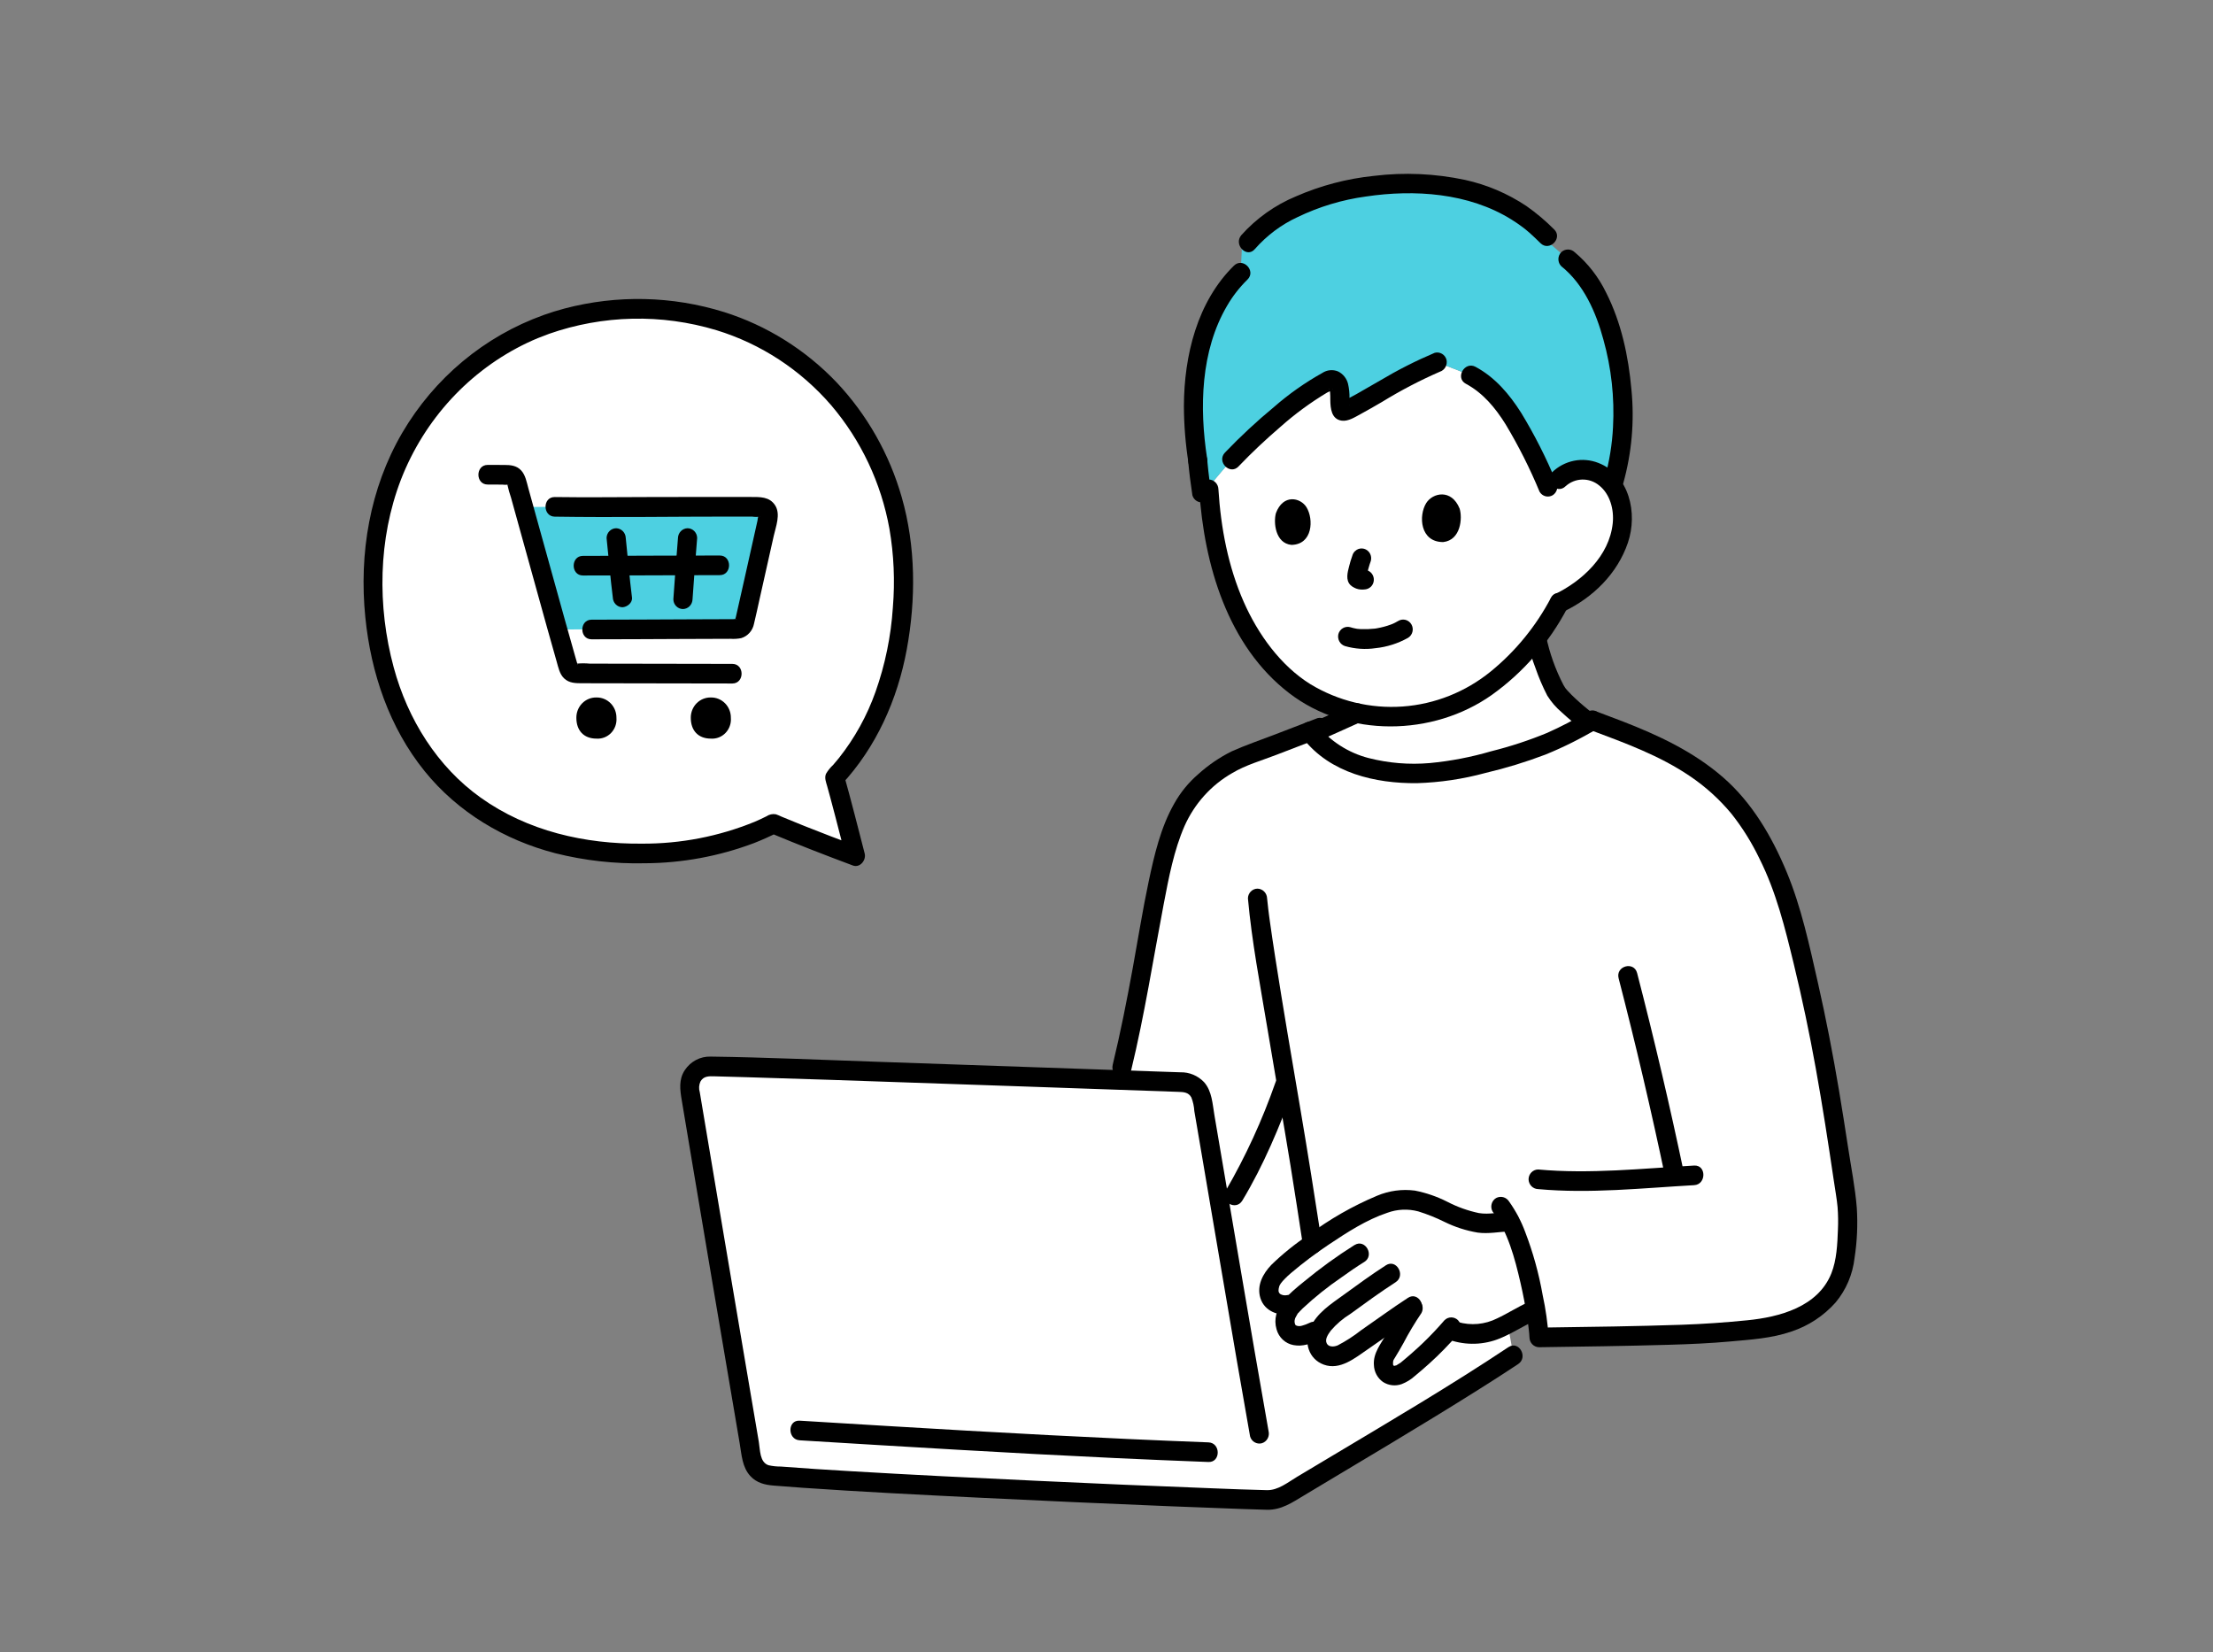 <svg width="280" height="209" viewBox="0 0 280 209" fill="none" xmlns="http://www.w3.org/2000/svg">
<rect x="0" y="0" width="280" height="209" fill="#808080" stroke="none"/>
<g clip-path="url(#clip0_121_18)">
<path d="M69.123 41.045C55.752 45.811 47.197 58.675 47.197 73.207C47.197 94.51 60.177 107.974 80.755 107.974C87.328 107.974 93.065 106.661 97.849 104.213C101.255 105.639 103.826 106.651 108.235 108.295C107.125 104.006 106.59 101.824 105.62 98.374C111.259 92.353 114.312 83.74 114.312 73.207C114.312 54.686 100.522 39.082 80.75 39.082C76.794 39.064 72.863 39.728 69.123 41.045Z" fill="white"/>
<path d="M95.865 135.074C93.516 135.003 91.463 134.945 89.817 134.904C89.445 134.895 89.075 134.971 88.734 135.125C88.394 135.28 88.091 135.51 87.847 135.798C87.604 136.087 87.426 136.427 87.326 136.794C87.226 137.162 87.207 137.547 87.271 137.923C89.588 151.795 92.037 166.286 95.142 184.521C95.237 185.084 95.512 185.6 95.923 185.986C96.335 186.373 96.86 186.609 97.417 186.658C109.708 187.73 150.879 189.513 160.444 189.762C161.207 189.782 161.96 189.579 162.615 189.178C166.774 186.63 183.086 177.077 191.471 171.495C191.471 171.495 190.965 168.423 190.736 167.524C190.281 167.751 189.796 167.978 189.297 168.189C188.36 168.584 187.356 168.785 186.343 168.781C185.329 168.776 184.327 168.567 183.394 168.164C181.746 170.037 179.945 171.763 178.009 173.322C177.649 173.618 176.455 174.516 175.481 173.671C174.842 173.116 174.991 171.846 175.307 171.352C176.824 168.968 177.472 167.201 179.152 165.004C176.366 166.776 173.686 168.849 170.911 170.648C170.008 171.233 169.256 171.741 168.203 171.552C167.731 171.475 167.303 171.222 167.002 170.841C166.702 170.46 166.55 169.979 166.576 169.49C166.63 168.968 166.815 168.469 167.113 168.042C166.342 168.474 165.515 168.792 164.656 168.985C164.393 169.053 164.117 169.054 163.853 168.989C163.588 168.923 163.344 168.792 163.141 168.607C162.937 168.422 162.781 168.189 162.685 167.929C162.59 167.668 162.558 167.388 162.593 167.112C162.608 166.519 162.828 165.95 163.214 165.508L163.662 164.926L163.079 165.052C162.655 165.157 162.21 165.129 161.801 164.973C161.392 164.818 161.038 164.541 160.784 164.178C160.359 163.536 160.627 162.455 160.814 162.067C161.12 161.543 161.5 161.069 161.942 160.66C162.452 160.142 164.667 158.409 165.243 157.98C165.513 157.78 165.783 157.583 166.052 157.389C165.678 154.968 165.092 151.393 164.763 149.102C164.536 147.494 163.694 142.597 162.725 136.879L162.538 137.297C161.274 140.744 158.616 147.174 156.137 151.257C156.137 151.257 155.471 152.476 154.629 154.017C153.771 148.956 152.92 143.963 152.078 139.037C151.977 138.452 151.683 137.921 151.245 137.533C150.807 137.145 150.251 136.923 149.672 136.905C141.42 136.635 111.821 135.554 95.865 135.074Z" fill="white"/>
<path d="M225.719 112.772C226.006 113.573 226.253 114.351 226.451 115.083C230.046 128.42 231.507 137.503 233.641 152.104C233.911 154.98 233.733 157.882 233.115 160.701C232.3 163.701 229.707 165.926 226.868 167.054C224.029 168.182 220.923 168.249 217.893 168.565C214.053 168.965 197.275 169.156 194.728 169.195C194.677 167.785 193.586 159.513 191.061 154.533C189.369 154.581 188.245 155.047 186.237 154.541C183.385 153.828 181.993 152.529 179.121 151.893C176.871 151.396 174.565 152.348 172.508 153.419C170.267 154.586 168.109 155.913 166.051 157.392C165.677 154.97 165.09 151.396 164.762 149.105C164.535 147.497 163.694 142.605 162.725 136.892L162.537 137.299C160.359 143.088 157.714 148.681 154.628 154.019C153.796 149.116 152.896 143.805 152.076 139.037C151.975 138.452 151.681 137.921 151.243 137.533C150.805 137.145 150.249 136.923 149.67 136.905C147.866 136.846 145.042 136.749 141.564 136.625C143.127 130.457 144.073 125.188 145.164 119.061C145.968 114.555 146.762 109.635 148.258 105.32C149.052 102.795 150.511 100.543 152.475 98.812C153.785 97.623 155.272 96.656 156.879 95.945L165.733 92.541C165.835 92.673 165.936 92.8 166.041 92.918C168.207 95.472 171.423 96.981 174.707 97.509C178.349 98.063 182.061 97.914 185.651 97.069C191.027 95.781 195.459 94.615 200.203 91.847C200.277 91.808 201.669 91.019 201.473 91.126C206.199 92.903 211.807 94.928 215.929 98.222C217.643 99.527 219.178 101.061 220.494 102.784C222.69 105.843 224.449 109.206 225.719 112.772Z" fill="white"/>
<path d="M170.134 90.913L171.705 90.201C175.468 91.015 179.377 90.771 183.016 89.496C186.336 88.277 189.339 86.298 191.795 83.709C192.738 82.784 193.616 81.793 194.424 80.743L194.438 80.795C194.965 83.053 195.751 85.239 196.779 87.309C197.249 88.281 199.373 90.139 201.017 91.385C200.667 91.585 200.243 91.826 200.202 91.847C195.461 94.615 191.026 95.778 185.65 97.069C182.06 97.914 178.348 98.064 174.705 97.511C171.421 96.982 168.205 95.474 166.039 92.92C166.001 92.878 165.965 92.835 165.929 92.791C167.574 92.065 168.507 91.647 170.134 90.913Z" fill="white"/>
<path d="M159.976 54.15C162.69 51.724 165.768 49.316 168.19 48.114C168.638 47.892 169.211 48.189 169.39 48.89C169.752 50.313 169.153 52.344 170.213 51.948C172.05 51.262 177.567 47.536 181.842 45.828L186.076 47.474C186.744 47.828 187.378 48.245 187.969 48.721C188.9 49.514 189.732 50.421 190.447 51.422C191.854 53.337 193.638 56.486 195.838 61.578L197.237 60.622C198.633 59.146 201.102 59.069 202.772 60.212C203.584 60.821 204.239 61.624 204.679 62.551C205.119 63.478 205.331 64.501 205.297 65.531C205.204 67.598 204.514 69.59 203.314 71.255C201.774 73.453 199.685 75.186 197.266 76.273C195.84 79.032 193.992 81.54 191.793 83.702C189.336 86.291 186.333 88.27 183.014 89.489C179.196 90.826 175.086 91.028 171.161 90.071C169.047 89.571 167.021 88.74 165.155 87.607C163.005 86.224 161.127 84.441 159.618 82.351C157.728 79.869 156.257 77.082 155.265 74.104C154.325 71.408 153.677 68.615 153.333 65.775C153.113 64.213 153.002 62.884 152.942 61.903C152.942 61.903 152.935 61.785 152.922 61.586L155.844 58.128C156.973 56.948 158.414 55.546 159.976 54.15Z" fill="white"/>
<path d="M162.595 167.29C162.592 167.23 162.592 167.171 162.595 167.113C162.609 166.52 162.83 165.952 163.216 165.51L163.664 164.928L163.081 165.054C162.657 165.158 162.212 165.131 161.803 164.975C161.394 164.819 161.04 164.542 160.785 164.179C160.361 163.538 160.629 162.457 160.816 162.069C161.122 161.545 161.501 161.071 161.943 160.661C162.454 160.144 164.669 158.411 165.245 157.981C167.544 156.265 169.974 154.739 172.511 153.418C174.569 152.347 176.874 151.395 179.124 151.892C181.996 152.528 183.388 153.826 186.24 154.54C188.248 155.046 189.372 154.58 191.064 154.534C192.721 157.802 193.762 162.489 194.295 165.723L193.944 165.83C193.223 166.14 191.399 167.297 189.299 168.188C188.362 168.583 187.358 168.784 186.345 168.779C185.331 168.775 184.329 168.565 183.396 168.162C181.748 170.036 179.947 171.762 178.011 173.321C177.651 173.616 176.457 174.514 175.483 173.669C174.844 173.114 174.993 171.845 175.309 171.35C176.826 168.967 177.474 167.199 179.154 165.003C176.368 166.774 173.688 168.848 170.913 170.646C170.01 171.231 169.258 171.739 168.205 171.55C167.733 171.473 167.305 171.22 167.004 170.839C166.704 170.459 166.552 169.977 166.578 169.489C166.633 168.966 166.819 168.468 167.117 168.04C166.593 168.289 166.282 168.437 166.282 168.437C165.772 168.705 165.224 168.891 164.658 168.987C164.369 169.032 164.073 169.011 163.792 168.926C163.51 168.841 163.251 168.695 163.031 168.496C162.76 168.154 162.607 167.73 162.595 167.29Z" fill="white"/>
<path d="M91.643 64.11C84.335 64.11 71.828 64.135 66.243 64.129C67.419 68.371 69.226 74.921 70.548 79.634C76.153 79.618 90.007 79.579 93.2 79.57C93.429 79.57 93.652 79.49 93.832 79.344C94.012 79.198 94.138 78.993 94.189 78.764C94.78 76.165 96.479 68.607 97.189 65.391C97.223 65.238 97.223 65.08 97.189 64.928C97.154 64.775 97.087 64.633 96.992 64.511C96.897 64.388 96.776 64.29 96.639 64.222C96.501 64.153 96.351 64.118 96.198 64.117C95.224 64.113 93.624 64.113 91.643 64.11Z" fill="#4DD0E1"/>
<path d="M204.887 46.671C204.044 41.18 202.039 35.674 198.386 32.79L195.025 29.893C193.828 28.735 189.505 23.974 180.058 23.352C168.86 22.614 160.627 26.491 157.164 30.629L156.981 34.487C152.286 39.064 149.823 47.19 151.539 58.256C151.604 58.96 151.678 59.656 151.762 60.337C151.856 61.107 151.964 61.861 152.079 62.591C152.161 62.492 155.848 58.131 155.848 58.131C158.932 54.892 164.376 50.008 168.191 48.115C168.639 47.893 169.212 48.19 169.391 48.891C169.753 50.314 169.154 52.344 170.214 51.949C172.051 51.263 177.568 47.537 181.843 45.828L186.077 47.475C186.745 47.828 187.379 48.246 187.97 48.721C188.901 49.514 189.733 50.422 190.448 51.423C191.855 53.337 193.639 56.486 195.839 61.578L197.238 60.622C198.634 59.146 201.103 59.07 202.773 60.212C203.247 60.539 203.665 60.944 204.01 61.41C204.925 58.924 205.411 54.171 205.358 52.01C205.314 50.222 205.157 48.438 204.887 46.671Z" fill="#4DD0E1"/>
<path d="M200.877 90.044C199.232 91.035 197.53 91.923 195.78 92.704C193.473 93.658 191.101 94.438 188.683 95.038C186.139 95.785 183.532 96.286 180.896 96.534C178.292 96.76 175.669 96.543 173.134 95.893C170.57 95.225 168.278 93.742 166.589 91.658C166.36 91.427 166.052 91.297 165.731 91.297C165.41 91.297 165.101 91.427 164.873 91.658C164.652 91.894 164.529 92.209 164.529 92.536C164.529 92.863 164.652 93.177 164.873 93.414C168.295 97.815 174.036 99.128 179.274 99.078C182.205 98.99 185.117 98.556 187.951 97.784C190.531 97.177 193.07 96.4 195.551 95.456C197.812 94.535 200.002 93.442 202.104 92.187C203.462 91.397 202.24 89.251 200.879 90.043L200.877 90.044Z" fill="black"/>
<path d="M157.895 113.665C158.387 119.119 159.434 124.551 160.33 129.945C161.3 135.777 162.325 141.601 163.279 147.437C163.838 150.86 164.35 154.294 164.881 157.723C164.969 158.039 165.174 158.307 165.454 158.469C165.733 158.632 166.063 158.675 166.374 158.59C166.68 158.496 166.939 158.284 167.096 158C167.254 157.716 167.299 157.38 167.221 157.063C166.362 151.499 165.488 145.939 164.545 140.391C163.452 133.954 162.344 127.519 161.341 121.067C161.108 119.567 160.88 118.071 160.672 116.566C160.65 116.411 160.629 116.259 160.609 116.106C160.598 116.033 160.544 115.625 160.565 115.784C160.585 115.933 160.536 115.558 160.527 115.486C160.508 115.341 160.49 115.196 160.473 115.051C160.416 114.589 160.364 114.126 160.321 113.663C160.312 113.336 160.182 113.025 159.956 112.794C159.73 112.563 159.427 112.43 159.107 112.421C158.786 112.423 158.479 112.555 158.252 112.787C158.025 113.02 157.896 113.334 157.894 113.663L157.895 113.665Z" fill="black"/>
<path d="M143.128 135.362C144.811 128.408 145.909 121.342 147.249 114.318C147.878 111.028 148.531 107.575 149.872 104.498C151.138 101.66 153.257 99.311 155.92 97.794C157.617 96.78 159.608 96.218 161.442 95.513L167.333 93.248C167.638 93.152 167.896 92.941 168.054 92.657C168.212 92.373 168.257 92.037 168.181 91.72C168.093 91.404 167.887 91.136 167.608 90.974C167.328 90.812 166.998 90.768 166.688 90.853L161.268 92.937C159.467 93.629 157.621 94.254 155.858 95.043C154.321 95.804 152.894 96.777 151.615 97.934C150.391 98.983 149.359 100.246 148.567 101.664C146.854 104.665 146.039 108.192 145.328 111.556C144.569 115.15 143.992 118.782 143.334 122.396C142.584 126.52 141.771 130.63 140.786 134.703C140.411 136.255 142.751 136.916 143.126 135.363L143.128 135.362Z" fill="black"/>
<path d="M157.184 151.886C159.867 147.437 161.913 142.513 163.707 137.629C163.79 137.312 163.747 136.974 163.589 136.688C163.43 136.402 163.168 136.192 162.859 136.102C162.549 136.022 162.221 136.067 161.942 136.229C161.664 136.39 161.458 136.656 161.366 136.969C159.706 141.719 157.604 146.295 155.088 150.633C154.265 151.997 156.364 153.245 157.183 151.886H157.184Z" fill="black"/>
<path d="M193.27 81.124C193.516 82.28 193.853 83.415 194.278 84.515C194.692 85.715 195.191 86.882 195.771 88.007C196.27 88.805 196.888 89.518 197.602 90.121C198.493 90.951 199.44 91.719 200.406 92.456C200.684 92.62 201.015 92.665 201.325 92.582C201.636 92.499 201.902 92.293 202.066 92.01C202.221 91.724 202.262 91.388 202.181 91.072C202.1 90.755 201.903 90.483 201.631 90.311C200.831 89.701 200.056 89.053 199.318 88.365C198.979 88.047 198.645 87.721 198.334 87.374C198.263 87.295 198.195 87.215 198.127 87.135C198.07 87.069 197.965 86.923 198.071 87.073C197.981 86.948 197.901 86.817 197.829 86.68C196.808 84.724 196.061 82.631 195.611 80.462C195.569 80.305 195.497 80.157 195.399 80.029C195.301 79.9 195.179 79.792 195.04 79.712C194.902 79.631 194.749 79.579 194.591 79.559C194.433 79.539 194.272 79.551 194.118 79.595C193.965 79.638 193.821 79.712 193.695 79.812C193.569 79.912 193.464 80.037 193.385 80.179C193.307 80.32 193.256 80.477 193.236 80.639C193.217 80.801 193.228 80.965 193.271 81.122L193.27 81.124Z" fill="black"/>
<path d="M166.723 93.78C168.594 92.955 170.457 92.113 172.321 91.271C172.598 91.104 172.799 90.832 172.88 90.513C172.962 90.195 172.917 89.857 172.756 89.572C172.587 89.295 172.321 89.095 172.012 89.012C171.703 88.929 171.376 88.97 171.095 89.127C169.232 89.969 167.369 90.811 165.498 91.636C165.221 91.803 165.02 92.075 164.938 92.394C164.856 92.712 164.901 93.05 165.063 93.335C165.232 93.612 165.498 93.812 165.807 93.895C166.115 93.978 166.443 93.937 166.723 93.78Z" fill="black"/>
<path d="M198.098 61.502C198.678 60.982 199.418 60.687 200.189 60.668C200.959 60.649 201.712 60.907 202.316 61.398C203.717 62.5 204.231 64.46 204.052 66.193C203.625 70.347 200.165 73.522 196.681 75.195C196.405 75.363 196.205 75.635 196.123 75.953C196.042 76.271 196.086 76.609 196.246 76.894C196.413 77.173 196.679 77.375 196.988 77.458C197.298 77.541 197.627 77.498 197.906 77.339C201.538 75.593 204.634 72.593 205.971 68.656C207.241 64.917 206.148 60.084 202.23 58.561C201.244 58.176 200.172 58.083 199.138 58.292C198.103 58.502 197.147 59.006 196.379 59.747C195.264 60.869 196.98 62.624 198.096 61.503L198.098 61.502Z" fill="black"/>
<path d="M151.731 61.905C152.329 71.434 155.342 81.728 163.124 87.696C170.473 93.331 181.285 93.189 188.751 87.915C192.747 85.061 196.029 81.282 198.327 76.885C199.063 75.476 196.969 74.221 196.231 75.632C194.337 79.224 191.753 82.388 188.634 84.933C185.438 87.538 181.544 89.089 177.468 89.379C173.392 89.67 169.326 88.687 165.808 86.561C162.02 84.206 159.169 80.235 157.367 76.153C155.395 71.688 154.466 66.776 154.161 61.905C154.154 61.578 154.023 61.266 153.797 61.035C153.571 60.804 153.267 60.67 152.947 60.663C152.626 60.666 152.319 60.798 152.092 61.03C151.865 61.262 151.737 61.576 151.734 61.905H151.731Z" fill="black"/>
<path d="M205.387 61.122C206.459 57.287 206.809 53.279 206.419 49.311C206.043 45.073 205.134 40.788 203.201 36.991C202.248 35.031 200.9 33.3 199.244 31.912C199.012 31.689 198.705 31.564 198.386 31.564C198.068 31.564 197.761 31.689 197.528 31.912C197.303 32.146 197.176 32.461 197.176 32.79C197.176 33.119 197.303 33.434 197.528 33.668C200.377 35.954 201.924 39.473 202.871 42.963C203.878 46.558 204.289 50.3 204.087 54.035C203.977 56.211 203.628 58.367 203.047 60.463C202.594 61.996 204.936 62.652 205.387 61.123V61.122Z" fill="black"/>
<path d="M150.325 58.255C150.46 59.724 150.64 61.186 150.864 62.644C150.948 62.956 151.148 63.222 151.421 63.386C151.558 63.468 151.71 63.522 151.868 63.544C152.026 63.566 152.187 63.556 152.341 63.515C152.495 63.474 152.64 63.402 152.767 63.303C152.894 63.205 153.001 63.081 153.081 62.94C153.229 62.646 153.272 62.308 153.203 61.984C153.13 61.512 153.062 61.04 153.001 60.567L153.045 60.897C152.93 60.018 152.832 59.138 152.751 58.255C152.743 57.928 152.617 57.614 152.397 57.376C152.228 57.201 152.011 57.083 151.775 57.035C151.54 56.986 151.295 57.011 151.073 57.105C150.851 57.199 150.661 57.359 150.528 57.564C150.395 57.769 150.324 58.009 150.324 58.255H150.325Z" fill="black"/>
<path d="M156.123 33.609C151.477 38.179 149.817 44.974 149.793 51.38C149.803 53.809 150 56.233 150.384 58.629C150.472 58.946 150.678 59.214 150.957 59.376C151.236 59.538 151.567 59.582 151.877 59.496C152.183 59.402 152.442 59.191 152.6 58.906C152.758 58.622 152.802 58.286 152.725 57.969C151.747 51.563 151.904 44.385 155.26 38.676C155.968 37.458 156.836 36.344 157.839 35.365C158.967 34.255 157.249 32.501 156.123 33.609V33.609Z" fill="black"/>
<path d="M196.631 29.014C195.549 27.928 194.376 26.94 193.126 26.062C190.76 24.485 188.132 23.366 185.372 22.76C181.571 21.952 177.667 21.78 173.812 22.252C170.418 22.602 167.097 23.476 163.96 24.846C161.333 25.938 158.975 27.613 157.057 29.75C156.039 30.953 157.749 32.718 158.773 31.506C160.277 29.794 162.112 28.42 164.162 27.471C166.897 26.15 169.815 25.27 172.813 24.862C178.96 23.943 185.811 24.396 191.224 27.763C191.713 28.067 192.189 28.392 192.651 28.738C192.752 28.813 192.851 28.889 192.948 28.966C193.059 29.052 192.917 28.942 192.904 28.931C192.954 28.973 193.005 29.014 193.058 29.056C193.225 29.195 193.392 29.334 193.555 29.477C194.026 29.891 194.468 30.332 194.918 30.771C196.051 31.871 197.77 30.118 196.634 29.015L196.631 29.014Z" fill="black"/>
<path d="M156.705 59.008C158.379 57.256 160.149 55.594 161.985 54.02C163.824 52.383 165.808 50.926 167.911 49.665C168.126 49.567 168.334 49.453 168.534 49.324C168.759 49.142 168.65 49.336 168.509 49.267C168.512 49.267 168.095 49.285 168.208 49.176C168.223 49.334 168.25 49.489 168.289 49.642C168.319 49.95 168.313 50.263 168.316 50.571C168.327 51.654 168.45 53.032 169.757 53.217C170.571 53.333 171.425 52.775 172.122 52.401C173.043 51.907 173.942 51.375 174.852 50.852C177.202 49.407 179.647 48.13 182.169 47.029C182.474 46.933 182.732 46.721 182.889 46.437C183.047 46.153 183.092 45.818 183.016 45.501C182.929 45.185 182.723 44.917 182.443 44.755C182.164 44.592 181.834 44.549 181.523 44.634C179.136 45.647 176.818 46.824 174.585 48.156C173.598 48.722 172.617 49.299 171.626 49.856C171.243 50.071 170.858 50.284 170.467 50.483C170.325 50.555 170.182 50.623 170.039 50.693C169.968 50.728 169.76 50.797 170.039 50.697C169.951 50.72 169.865 50.751 169.781 50.789L170.727 51.196C170.78 51.34 170.794 51.364 170.769 51.269C170.812 51.206 170.772 51.433 170.758 51.175C170.744 50.916 170.747 50.663 170.744 50.407C170.76 49.787 170.698 49.168 170.561 48.564C170.477 48.222 170.32 47.904 170.101 47.632C169.883 47.36 169.608 47.14 169.297 46.99C168.975 46.856 168.626 46.804 168.28 46.837C167.935 46.87 167.602 46.988 167.309 47.181C165.132 48.395 163.084 49.836 161.198 51.483C159.02 53.282 156.947 55.209 154.989 57.254C153.896 58.398 155.611 60.155 156.705 59.01L156.705 59.008Z" fill="black"/>
<path d="M185.466 48.548C187.627 49.709 189.186 51.571 190.51 53.699C192.142 56.422 193.574 59.265 194.793 62.206C194.957 62.489 195.223 62.694 195.534 62.778C195.845 62.861 196.175 62.816 196.454 62.652C196.726 62.48 196.922 62.208 197.004 61.891C197.085 61.575 197.044 61.239 196.889 60.953C195.639 57.925 194.158 55.003 192.459 52.214C190.962 49.853 189.154 47.728 186.69 46.406C185.308 45.664 184.08 47.806 185.466 48.55V48.548Z" fill="black"/>
<path d="M190.858 170.422C183.552 175.282 175.983 179.735 168.46 184.232C167.004 185.102 165.549 185.972 164.093 186.842C162.913 187.55 161.713 188.545 160.296 188.516C157.991 188.469 155.687 188.368 153.384 188.281C145.971 188 138.559 187.684 131.148 187.332C123.268 186.966 115.388 186.579 107.512 186.111C104.607 185.939 101.701 185.759 98.799 185.53C98.275 185.534 97.753 185.479 97.241 185.365C96.107 184.993 96.179 183.403 96.012 182.422C95.476 179.271 94.94 176.121 94.406 172.97C92.536 161.956 90.678 150.94 88.832 139.922C88.734 139.339 88.637 138.756 88.54 138.174C88.403 137.731 88.431 137.251 88.62 136.829C89.019 136.104 89.728 136.146 90.44 136.164C91.795 136.198 93.151 136.236 94.507 136.277C98.055 136.38 101.604 136.492 105.152 136.612C113.505 136.888 121.857 137.174 130.209 137.471C136.495 137.692 142.78 137.911 149.066 138.128C149.723 138.15 150.368 138.163 150.734 138.829C150.951 139.383 151.078 139.97 151.113 140.565C151.25 141.366 151.387 142.167 151.524 142.969C152.071 146.17 152.616 149.372 153.157 152.574C154.262 159.086 155.372 165.596 156.487 172.104C157.041 175.309 157.601 178.512 158.166 181.714C158.254 182.03 158.46 182.298 158.739 182.46C159.018 182.622 159.349 182.666 159.659 182.581C159.966 182.487 160.225 182.276 160.383 181.992C160.541 181.707 160.585 181.371 160.506 181.054C158.153 167.75 155.939 154.422 153.659 141.106C153.411 139.66 153.355 138.04 152.344 136.9C151.955 136.492 151.488 136.17 150.972 135.956C150.455 135.741 149.901 135.639 149.344 135.654C148.234 135.618 147.123 135.58 146.013 135.541C142.775 135.43 139.536 135.316 136.297 135.201C127.81 134.903 119.324 134.609 110.837 134.318C103.864 134.083 96.882 133.759 89.905 133.667C89.267 133.649 88.635 133.796 88.067 134.093C87.499 134.39 87.013 134.828 86.653 135.367C85.847 136.58 86.037 137.866 86.264 139.224C86.707 141.875 87.151 144.525 87.596 147.175C88.533 152.754 89.473 158.333 90.417 163.911C91.471 170.135 92.527 176.359 93.587 182.583C93.835 184.04 93.898 185.623 94.952 186.749C95.752 187.605 96.777 187.849 97.885 187.939C99.12 188.043 100.358 188.133 101.595 188.219C108.997 188.729 116.41 189.102 123.82 189.466C131.954 189.866 140.09 190.231 148.227 190.561C151.23 190.683 154.235 190.798 157.24 190.904C158.259 190.938 159.279 190.978 160.299 190.999C162.126 191.036 163.505 190.078 165.005 189.176C172.387 184.745 179.802 180.374 187.092 175.785C188.768 174.731 190.436 173.664 192.086 172.566C193.391 171.699 192.176 169.548 190.861 170.422H190.858Z" fill="black"/>
<path d="M101.178 182.211C114.459 183.018 127.74 183.833 141.03 184.453C144.987 184.638 148.944 184.805 152.902 184.955C154.464 185.014 154.462 182.531 152.902 182.472C139.346 181.96 125.801 181.213 112.26 180.399C108.566 180.177 104.872 179.953 101.178 179.727C99.618 179.632 99.623 182.115 101.178 182.21V182.211Z" fill="black"/>
<path d="M204.796 123.759C206.962 132.125 208.934 140.54 210.711 149.006C211.039 150.568 213.379 149.907 213.051 148.346C211.276 139.885 209.304 131.469 207.136 123.099C206.736 121.555 204.394 122.21 204.796 123.759Z" fill="black"/>
<path d="M194.616 150.432C201.16 151.031 207.812 150.303 214.353 149.934C215.906 149.846 215.916 147.362 214.353 147.451C207.814 147.82 201.16 148.548 194.616 147.949C194.295 147.951 193.987 148.083 193.76 148.315C193.533 148.547 193.405 148.862 193.402 149.19C193.409 149.518 193.539 149.83 193.765 150.061C193.991 150.293 194.296 150.425 194.616 150.432Z" fill="black"/>
<path d="M68.8 39.849C61.304 42.525 54.963 47.807 50.881 54.774C46.784 61.815 45.409 70.011 46.224 78.108C46.937 85.178 49.267 92.035 53.725 97.558C57.944 102.783 63.878 106.289 70.264 107.941C73.963 108.87 77.765 109.296 81.572 109.209C86.301 109.191 90.99 108.324 95.426 106.648C96.457 106.242 97.469 105.788 98.46 105.285L97.524 105.41C100.958 106.847 104.424 108.192 107.909 109.492C108.807 109.827 109.623 108.82 109.402 107.965C108.546 104.654 107.712 101.336 106.788 98.044L106.475 99.252C110.848 94.553 113.554 88.522 114.725 82.179C115.897 75.825 115.878 69.132 114.091 62.898C112.534 57.449 109.708 52.466 105.857 48.378C101.912 44.242 97.018 41.183 91.621 39.48C85.056 37.435 78.067 37.28 71.422 39.032C70.536 39.267 69.662 39.54 68.798 39.845C67.331 40.363 67.961 42.763 69.443 42.24C76.294 39.839 83.705 39.676 90.651 41.774C96.262 43.491 101.291 46.781 105.169 51.271C108.948 55.71 111.492 61.106 112.535 66.896C113.1 70.18 113.246 73.525 112.97 76.848C112.731 80.49 111.994 84.079 110.78 87.511C109.704 90.548 108.14 93.379 106.152 95.889C105.912 96.189 105.665 96.483 105.412 96.772C105.058 97.098 104.753 97.476 104.509 97.894C104.284 98.416 104.522 98.965 104.664 99.478C104.79 99.932 104.915 100.386 105.038 100.841C105.471 102.441 105.884 104.045 106.296 105.65C106.551 106.641 106.806 107.632 107.062 108.623L108.555 107.096C106.292 106.251 104.033 105.396 101.789 104.499C100.819 104.111 99.852 103.715 98.887 103.313C98.654 103.198 98.415 103.098 98.169 103.014C97.755 102.938 97.327 103.029 96.977 103.269C96.493 103.511 96.003 103.742 95.506 103.955C90.963 105.813 86.112 106.755 81.221 106.728C74.013 106.797 66.754 105.15 60.804 100.899C55.335 96.99 51.593 91.017 49.811 84.423C47.726 76.693 47.846 68.18 50.727 60.681C53.699 53.033 59.419 46.84 66.712 43.37C67.604 42.946 68.517 42.576 69.445 42.242C69.751 42.148 70.01 41.937 70.168 41.652C70.326 41.368 70.371 41.032 70.293 40.715C70.205 40.399 69.999 40.132 69.72 39.97C69.441 39.808 69.11 39.764 68.8 39.849Z" fill="black"/>
<path d="M70.198 65.361C77.711 65.475 85.232 65.349 92.746 65.352C93.558 65.352 94.37 65.353 95.183 65.356C95.494 65.404 95.811 65.405 96.123 65.359C96.298 65.285 96.094 65.436 96.083 65.326L96.007 65.207C96.029 65.025 96.026 65.012 95.996 65.17C95.91 65.399 95.856 65.641 95.837 65.886C95.29 68.35 94.739 70.813 94.184 73.275C93.923 74.438 93.661 75.601 93.398 76.764L93.106 78.058C93.083 78.157 92.917 78.59 93.081 78.368C93.222 78.177 93.225 78.399 93.124 78.33C93.073 78.294 92.859 78.33 92.794 78.33C90.916 78.335 89.037 78.342 87.159 78.35C83.056 78.366 78.954 78.394 74.852 78.394C73.29 78.394 73.287 80.878 74.852 80.878C78.627 80.878 82.403 80.852 86.178 80.837C88.261 80.829 90.345 80.822 92.428 80.815C92.88 80.846 93.334 80.818 93.778 80.73C94.185 80.608 94.552 80.374 94.837 80.054C95.123 79.734 95.318 79.339 95.4 78.913C95.653 77.889 95.866 76.853 96.098 75.824C96.7 73.148 97.3 70.472 97.898 67.796C98.163 66.609 98.788 65.068 98.087 63.951C97.374 62.813 96.152 62.875 94.991 62.872C90.643 62.861 86.29 62.872 81.939 62.88C78.026 62.886 74.11 62.937 70.197 62.88C68.634 62.856 68.634 65.339 70.197 65.363L70.198 65.361Z" fill="black"/>
<path d="M73.758 72.805C78.764 72.805 83.773 72.779 88.781 72.765C89.545 72.762 90.308 72.76 91.071 72.759C92.633 72.759 92.635 70.276 91.071 70.276C86.252 70.276 81.433 70.303 76.614 70.316C75.662 70.318 74.71 70.32 73.758 70.322C72.196 70.322 72.194 72.805 73.758 72.805Z" fill="black"/>
<path d="M76.747 68.069C77.018 70.572 77.218 73.087 77.535 75.583C77.543 75.909 77.673 76.22 77.899 76.451C78.125 76.683 78.429 76.816 78.748 76.824C79.336 76.797 80.049 76.273 79.962 75.583C79.645 73.085 79.445 70.572 79.174 68.069C79.166 67.742 79.036 67.43 78.81 67.199C78.584 66.968 78.28 66.835 77.96 66.827C77.64 66.83 77.333 66.962 77.106 67.194C76.879 67.427 76.75 67.74 76.747 68.069Z" fill="black"/>
<path d="M85.78 68.069C85.578 70.648 85.366 73.228 85.197 75.809C85.198 76.138 85.327 76.453 85.554 76.686C85.781 76.918 86.089 77.049 86.41 77.051C86.73 77.044 87.034 76.91 87.26 76.679C87.486 76.448 87.616 76.136 87.624 75.809C87.793 73.228 88.005 70.648 88.207 68.069C88.206 67.74 88.077 67.425 87.85 67.192C87.623 66.96 87.315 66.828 86.994 66.827C86.674 66.835 86.37 66.968 86.144 67.199C85.918 67.43 85.788 67.742 85.78 68.069Z" fill="black"/>
<path d="M61.703 61.302C62.31 61.302 62.913 61.304 63.518 61.306C63.792 61.342 64.07 61.342 64.344 61.306C64.232 61.461 64.144 60.951 64.195 61.303C64.317 61.869 64.472 62.426 64.661 62.973C65.109 64.583 65.555 66.193 66 67.804C67.059 71.631 68.12 75.456 69.185 79.281C69.597 80.755 70.013 82.228 70.433 83.699C70.645 84.438 70.797 85.264 71.366 85.812C72.038 86.458 72.883 86.433 73.733 86.436L83.658 86.454C86.658 86.46 89.658 86.465 92.658 86.469C94.219 86.469 94.222 83.986 92.658 83.986C86.645 83.986 80.632 83.975 74.619 83.955C74.087 83.905 73.552 83.904 73.019 83.952C72.659 84.022 73.242 83.945 73.089 84.122C73.109 84.099 73.021 83.889 73.009 83.849C72.93 83.579 72.852 83.309 72.775 83.039C72.346 81.545 71.926 80.049 71.508 78.551C70.429 74.703 69.36 70.853 68.3 67C67.818 65.259 67.335 63.517 66.852 61.775C66.638 61.004 66.494 60.113 65.942 59.514C65.364 58.889 64.602 58.821 63.813 58.82C63.11 58.82 62.407 58.815 61.704 58.815C60.142 58.815 60.14 61.298 61.704 61.298L61.703 61.302Z" fill="black"/>
<path d="M75.461 88.236C75.794 88.23 76.125 88.291 76.435 88.418C76.744 88.545 77.026 88.735 77.262 88.975C77.499 89.216 77.686 89.503 77.812 89.819C77.938 90.135 78 90.473 77.996 90.814C78.024 91.164 77.978 91.515 77.861 91.845C77.744 92.175 77.559 92.475 77.318 92.724C77.078 92.974 76.787 93.167 76.466 93.291C76.145 93.414 75.802 93.466 75.461 93.441C73.87 93.441 72.925 92.424 72.925 90.814C72.921 90.473 72.983 90.134 73.109 89.818C73.235 89.502 73.421 89.215 73.658 88.975C73.895 88.734 74.176 88.545 74.486 88.418C74.796 88.291 75.127 88.229 75.461 88.236Z" fill="black"/>
<path d="M89.938 88.236C90.271 88.23 90.603 88.291 90.912 88.418C91.222 88.545 91.503 88.735 91.74 88.975C91.976 89.216 92.163 89.503 92.289 89.819C92.415 90.135 92.478 90.473 92.473 90.814C92.501 91.164 92.456 91.516 92.338 91.845C92.222 92.175 92.036 92.475 91.795 92.724C91.555 92.974 91.264 93.167 90.943 93.291C90.622 93.414 90.279 93.466 89.937 93.441C88.347 93.441 87.402 92.424 87.402 90.814C87.397 90.473 87.46 90.134 87.586 89.818C87.712 89.502 87.898 89.215 88.135 88.974C88.372 88.734 88.653 88.544 88.963 88.418C89.273 88.291 89.604 88.229 89.938 88.236Z" fill="black"/>
<path d="M162.755 163.858C162.496 163.896 162.231 163.846 162.001 163.716C161.664 163.48 161.757 163.09 161.859 162.733C161.934 162.474 161.889 162.635 161.859 162.696C161.912 162.584 161.974 162.476 162.044 162.375C162.201 162.163 162.374 161.965 162.562 161.781C162.811 161.522 163.073 161.277 163.348 161.047C164.875 159.754 166.472 158.551 168.132 157.444C170.422 155.914 172.91 154.299 175.526 153.43C176.787 152.966 178.155 152.905 179.451 153.253C180.582 153.604 181.684 154.045 182.747 154.571C184.083 155.231 185.505 155.689 186.969 155.934C188.337 156.117 189.655 155.833 191.019 155.778C192.575 155.715 192.583 153.232 191.019 153.295C189.726 153.347 188.423 153.676 187.13 153.467C185.74 153.175 184.395 152.695 183.13 152.039C181.825 151.375 180.438 150.897 179.006 150.618C177.39 150.41 175.749 150.634 174.242 151.268C171.166 152.556 168.254 154.221 165.568 156.225C163.882 157.339 162.301 158.611 160.846 160.026C159.796 161.131 158.98 162.622 159.469 164.213C159.992 165.916 161.828 166.541 163.399 166.252C163.708 166.163 163.97 165.952 164.128 165.666C164.287 165.381 164.33 165.043 164.247 164.725C164.155 164.412 163.949 164.146 163.671 163.985C163.392 163.823 163.064 163.778 162.754 163.858L162.755 163.858Z" fill="black"/>
<path d="M171.386 157.502C169.145 158.912 166.995 160.47 164.949 162.164C163.18 163.602 160.741 165.518 161.518 168.18C161.657 168.683 161.932 169.136 162.31 169.487C162.689 169.838 163.157 170.073 163.66 170.165C164.815 170.386 165.854 169.995 166.89 169.509C167.166 169.341 167.367 169.068 167.448 168.751C167.53 168.433 167.486 168.095 167.326 167.81C167.158 167.531 166.892 167.329 166.583 167.246C166.274 167.163 165.945 167.206 165.666 167.364C165.373 167.506 165.069 167.621 164.756 167.705C164.566 167.768 164.364 167.781 164.168 167.743C164.114 167.73 163.86 167.624 163.943 167.667C164.011 167.702 163.899 167.615 163.878 167.572C163.797 167.38 163.776 167.166 163.816 166.961C163.801 167.074 163.862 166.786 163.877 166.745C163.848 166.828 163.985 166.538 164.028 166.472C164.096 166.365 164.237 166.055 164.358 165.989C164.286 166.028 164.156 166.226 164.308 166.064C164.358 166.007 164.409 165.948 164.462 165.891C164.578 165.765 164.699 165.644 164.822 165.524C166.361 164.088 168.005 162.774 169.738 161.592C170.678 160.916 171.63 160.254 172.615 159.648C173.952 158.826 172.733 156.678 171.39 157.504L171.386 157.502Z" fill="black"/>
<path d="M175.353 160.068C173.52 161.249 171.756 162.531 169.994 163.815C168.386 164.984 166.638 166.077 165.766 167.976C164.937 169.779 165.564 171.928 167.485 172.635C169.547 173.395 171.453 171.793 173.063 170.692C175.172 169.248 177.228 167.724 179.37 166.331C180.684 165.475 179.468 163.325 178.145 164.186C176.132 165.495 174.196 166.919 172.22 168.284C171.293 169.014 170.301 169.655 169.259 170.198C168.795 170.401 168.117 170.43 167.876 169.969C167.606 169.452 167.984 168.875 168.379 168.335C169.088 167.506 169.919 166.796 170.843 166.23C172.734 164.857 174.617 163.474 176.58 162.211C177.898 161.361 176.681 159.21 175.355 160.066L175.353 160.068Z" fill="black"/>
<path d="M177.746 164.864C176.901 166.111 176.126 167.407 175.426 168.745C174.735 169.99 173.715 171.172 173.833 172.693C173.848 173.115 173.959 173.528 174.158 173.899C174.357 174.269 174.638 174.587 174.978 174.827C175.327 175.053 175.722 175.195 176.132 175.242C176.543 175.29 176.959 175.241 177.348 175.1C177.95 174.87 178.506 174.529 178.989 174.096C179.617 173.578 180.233 173.047 180.839 172.502C182.127 171.339 183.343 170.095 184.479 168.777C184.7 168.541 184.823 168.226 184.823 167.899C184.823 167.572 184.7 167.258 184.479 167.021C184.25 166.791 183.942 166.662 183.621 166.662C183.3 166.662 182.992 166.791 182.762 167.021C181.897 168.026 180.987 168.986 180.032 169.904C179.536 170.378 179.03 170.84 178.512 171.291C178.262 171.509 178.011 171.725 177.757 171.938C177.618 172.056 177.477 172.173 177.336 172.29C177.28 172.346 177.218 172.397 177.152 172.442C177.229 172.402 177.392 172.267 177.217 172.39C177.053 172.504 176.883 172.61 176.708 172.707C176.528 172.805 176.809 172.703 176.602 172.743C176.53 172.757 176.461 172.784 176.389 172.795C176.558 172.766 176.432 172.817 176.379 172.78C176.391 172.788 176.646 172.88 176.362 172.776C176.356 172.776 176.191 172.699 176.283 172.748C176.421 172.823 176.206 172.604 176.341 172.824C176.266 172.702 176.274 172.59 176.297 172.765C176.281 172.716 176.268 172.667 176.258 172.617C176.24 172.526 176.241 172.552 176.262 172.694L176.255 172.59C176.255 172.487 176.255 172.383 176.258 172.28C176.262 172.045 176.265 172.264 176.253 172.312C176.265 172.266 176.27 172.218 176.284 172.172C176.297 172.127 176.311 172.083 176.32 172.039C176.363 171.832 176.313 172.059 176.287 172.102C176.37 171.967 176.449 171.831 176.532 171.696C176.891 171.12 177.229 170.531 177.558 169.937C178.247 168.619 179.01 167.344 179.844 166.116C180.004 165.831 180.048 165.494 179.966 165.176C179.885 164.858 179.684 164.585 179.408 164.417C179.129 164.259 178.8 164.216 178.491 164.299C178.181 164.382 177.915 164.584 177.748 164.863L177.746 164.864Z" fill="black"/>
<path d="M183.786 169.631C185.899 170.253 188.16 170.083 190.162 169.152C191.669 168.488 193.053 167.569 194.554 166.903C194.83 166.735 195.031 166.463 195.112 166.145C195.194 165.827 195.15 165.489 194.989 165.204C194.821 164.926 194.555 164.725 194.246 164.642C193.937 164.559 193.609 164.601 193.329 164.759C191.996 165.35 190.76 166.167 189.436 166.782C187.88 167.566 186.096 167.728 184.43 167.236C182.93 166.779 182.289 169.175 183.785 169.631H183.786Z" fill="black"/>
<path d="M188.849 153.266C190.785 155.833 191.663 159.176 192.38 162.287C192.723 163.774 193.009 165.274 193.239 166.785C193.285 167.087 193.328 167.389 193.369 167.691C193.326 167.372 193.382 167.799 193.389 167.857C193.404 167.975 193.418 168.093 193.431 168.212C193.467 168.538 193.503 168.866 193.516 169.195C193.521 169.522 193.65 169.835 193.877 170.067C194.103 170.299 194.409 170.431 194.729 170.436C200.218 170.355 205.707 170.287 211.194 170.126C213.776 170.05 216.347 169.942 218.919 169.707C221.513 169.471 224.173 169.314 226.655 168.449C228.803 167.745 230.732 166.477 232.251 164.772C233.579 163.182 234.413 161.223 234.647 159.145C234.972 157.047 235.067 154.918 234.931 152.797C234.725 150.242 234.212 147.681 233.827 145.148C233.459 142.728 233.074 140.311 232.672 137.897C231.907 133.362 231.038 128.844 230.019 124.363C228.943 119.633 227.918 114.786 226.054 110.305C224.19 105.825 221.671 101.521 218.007 98.337C214.25 95.072 209.81 93.008 205.237 91.234C204.159 90.815 203.075 90.411 201.991 90.006C201.681 89.922 201.351 89.965 201.071 90.127C200.792 90.29 200.586 90.557 200.498 90.873C200.42 91.191 200.464 91.527 200.622 91.811C200.78 92.096 201.039 92.307 201.346 92.401C205.628 94.004 209.992 95.591 213.817 98.189C215.786 99.515 217.559 101.121 219.084 102.96C220.461 104.703 221.643 106.599 222.608 108.611C224.729 112.835 225.844 117.36 226.956 121.946C228.014 126.312 228.941 130.708 229.737 135.134C230.585 139.829 231.309 144.547 232.009 149.266C232.179 150.414 232.419 151.771 232.501 152.723C232.573 153.67 232.587 154.621 232.543 155.569C232.476 157.377 232.391 159.391 231.713 161.089C230.013 165.354 225.111 166.625 221.091 167.025C218.31 167.304 215.545 167.499 212.755 167.595C207.039 167.788 201.32 167.864 195.602 167.942L194.731 167.954L195.944 169.195C195.823 167.393 195.57 165.603 195.186 163.84C194.707 161.121 193.97 158.456 192.985 155.883C192.478 154.505 191.791 153.204 190.945 152.013C190.775 151.737 190.509 151.537 190.201 151.454C189.892 151.372 189.565 151.412 189.284 151.568C189.008 151.735 188.807 152.008 188.726 152.326C188.644 152.644 188.689 152.982 188.849 153.267L188.849 153.266Z" fill="black"/>
<path d="M171.106 70.295C170.941 70.747 170.801 71.209 170.687 71.678C170.494 72.428 170.245 73.375 170.852 74.002C170.994 74.142 171.158 74.257 171.337 74.342C171.502 74.43 171.678 74.496 171.86 74.536C172.032 74.572 172.208 74.59 172.384 74.588C172.459 74.584 172.533 74.575 172.608 74.573C172.929 74.569 173.236 74.439 173.467 74.211C173.638 74.037 173.754 73.816 173.801 73.575C173.848 73.334 173.824 73.083 173.732 72.856C173.64 72.629 173.484 72.435 173.283 72.298C173.083 72.162 172.848 72.089 172.608 72.09C172.466 72.103 172.324 72.105 172.183 72.097L172.505 72.141C172.425 72.128 172.346 72.105 172.272 72.072L172.561 72.198C172.48 72.159 172.403 72.112 172.33 72.058L172.575 72.252C172.572 72.249 172.569 72.246 172.566 72.243L172.756 72.494C172.751 72.488 172.747 72.481 172.744 72.474L172.866 72.771C172.859 72.751 172.854 72.731 172.852 72.71L172.895 73.04C172.89 72.956 172.893 72.872 172.906 72.788L172.863 73.118C172.927 72.711 173.02 72.308 173.142 71.915C173.234 71.593 173.327 71.268 173.446 70.955C173.488 70.795 173.499 70.628 173.478 70.464C173.457 70.3 173.405 70.141 173.323 69.998C173.243 69.858 173.136 69.734 173.009 69.636C172.882 69.537 172.737 69.465 172.583 69.424C172.429 69.382 172.268 69.372 172.11 69.394C171.952 69.417 171.8 69.471 171.663 69.553L171.418 69.747C171.269 69.899 171.161 70.088 171.106 70.295H171.106Z" fill="black"/>
<path d="M161.437 64.913C161.111 66.07 161.344 68.725 163.394 68.933C166.104 68.892 166.229 65.679 165.308 64.177C164.554 62.947 162.356 62.452 161.437 64.913Z" fill="black"/>
<path d="M184.68 64.345C185.051 65.549 184.834 68.325 182.603 68.577C179.651 68.581 179.468 65.228 180.452 63.643C181.257 62.346 183.645 61.791 184.68 64.345Z" fill="black"/>
<path d="M170.189 81.738C171.445 82.1 172.76 82.188 174.051 81.997C175.488 81.847 176.88 81.404 178.147 80.694C178.425 80.528 178.627 80.256 178.708 79.937C178.79 79.618 178.745 79.28 178.582 78.995C178.42 78.711 178.153 78.504 177.842 78.421C177.531 78.337 177.2 78.383 176.922 78.55C176.795 78.625 176.669 78.696 176.537 78.763C176.478 78.793 176.418 78.823 176.358 78.852C176.335 78.863 176.139 78.955 176.273 78.894C176.425 78.824 176.135 78.95 176.135 78.95C176.071 78.975 176.007 79.001 175.942 79.023C175.811 79.071 175.679 79.116 175.546 79.159C175.26 79.25 174.968 79.327 174.675 79.392C174.518 79.427 174.361 79.458 174.202 79.486C174.132 79.498 174.062 79.509 173.992 79.52C173.755 79.559 174.093 79.514 173.944 79.526C173.361 79.59 172.773 79.611 172.187 79.589C172.057 79.582 171.926 79.572 171.796 79.559C171.648 79.543 171.627 79.537 171.788 79.562C171.726 79.552 171.665 79.543 171.604 79.532C171.343 79.486 171.086 79.423 170.833 79.343C170.523 79.259 170.193 79.302 169.913 79.465C169.634 79.627 169.429 79.895 169.34 80.21C169.262 80.528 169.306 80.864 169.464 81.149C169.622 81.434 169.881 81.645 170.188 81.738H170.189Z" fill="black"/>
</g>
<defs>
<clipPath id="clip0_121_18">
<rect width="189" height="169" fill="white" transform="translate(46 22)"/>
</clipPath>
</defs>
</svg>
